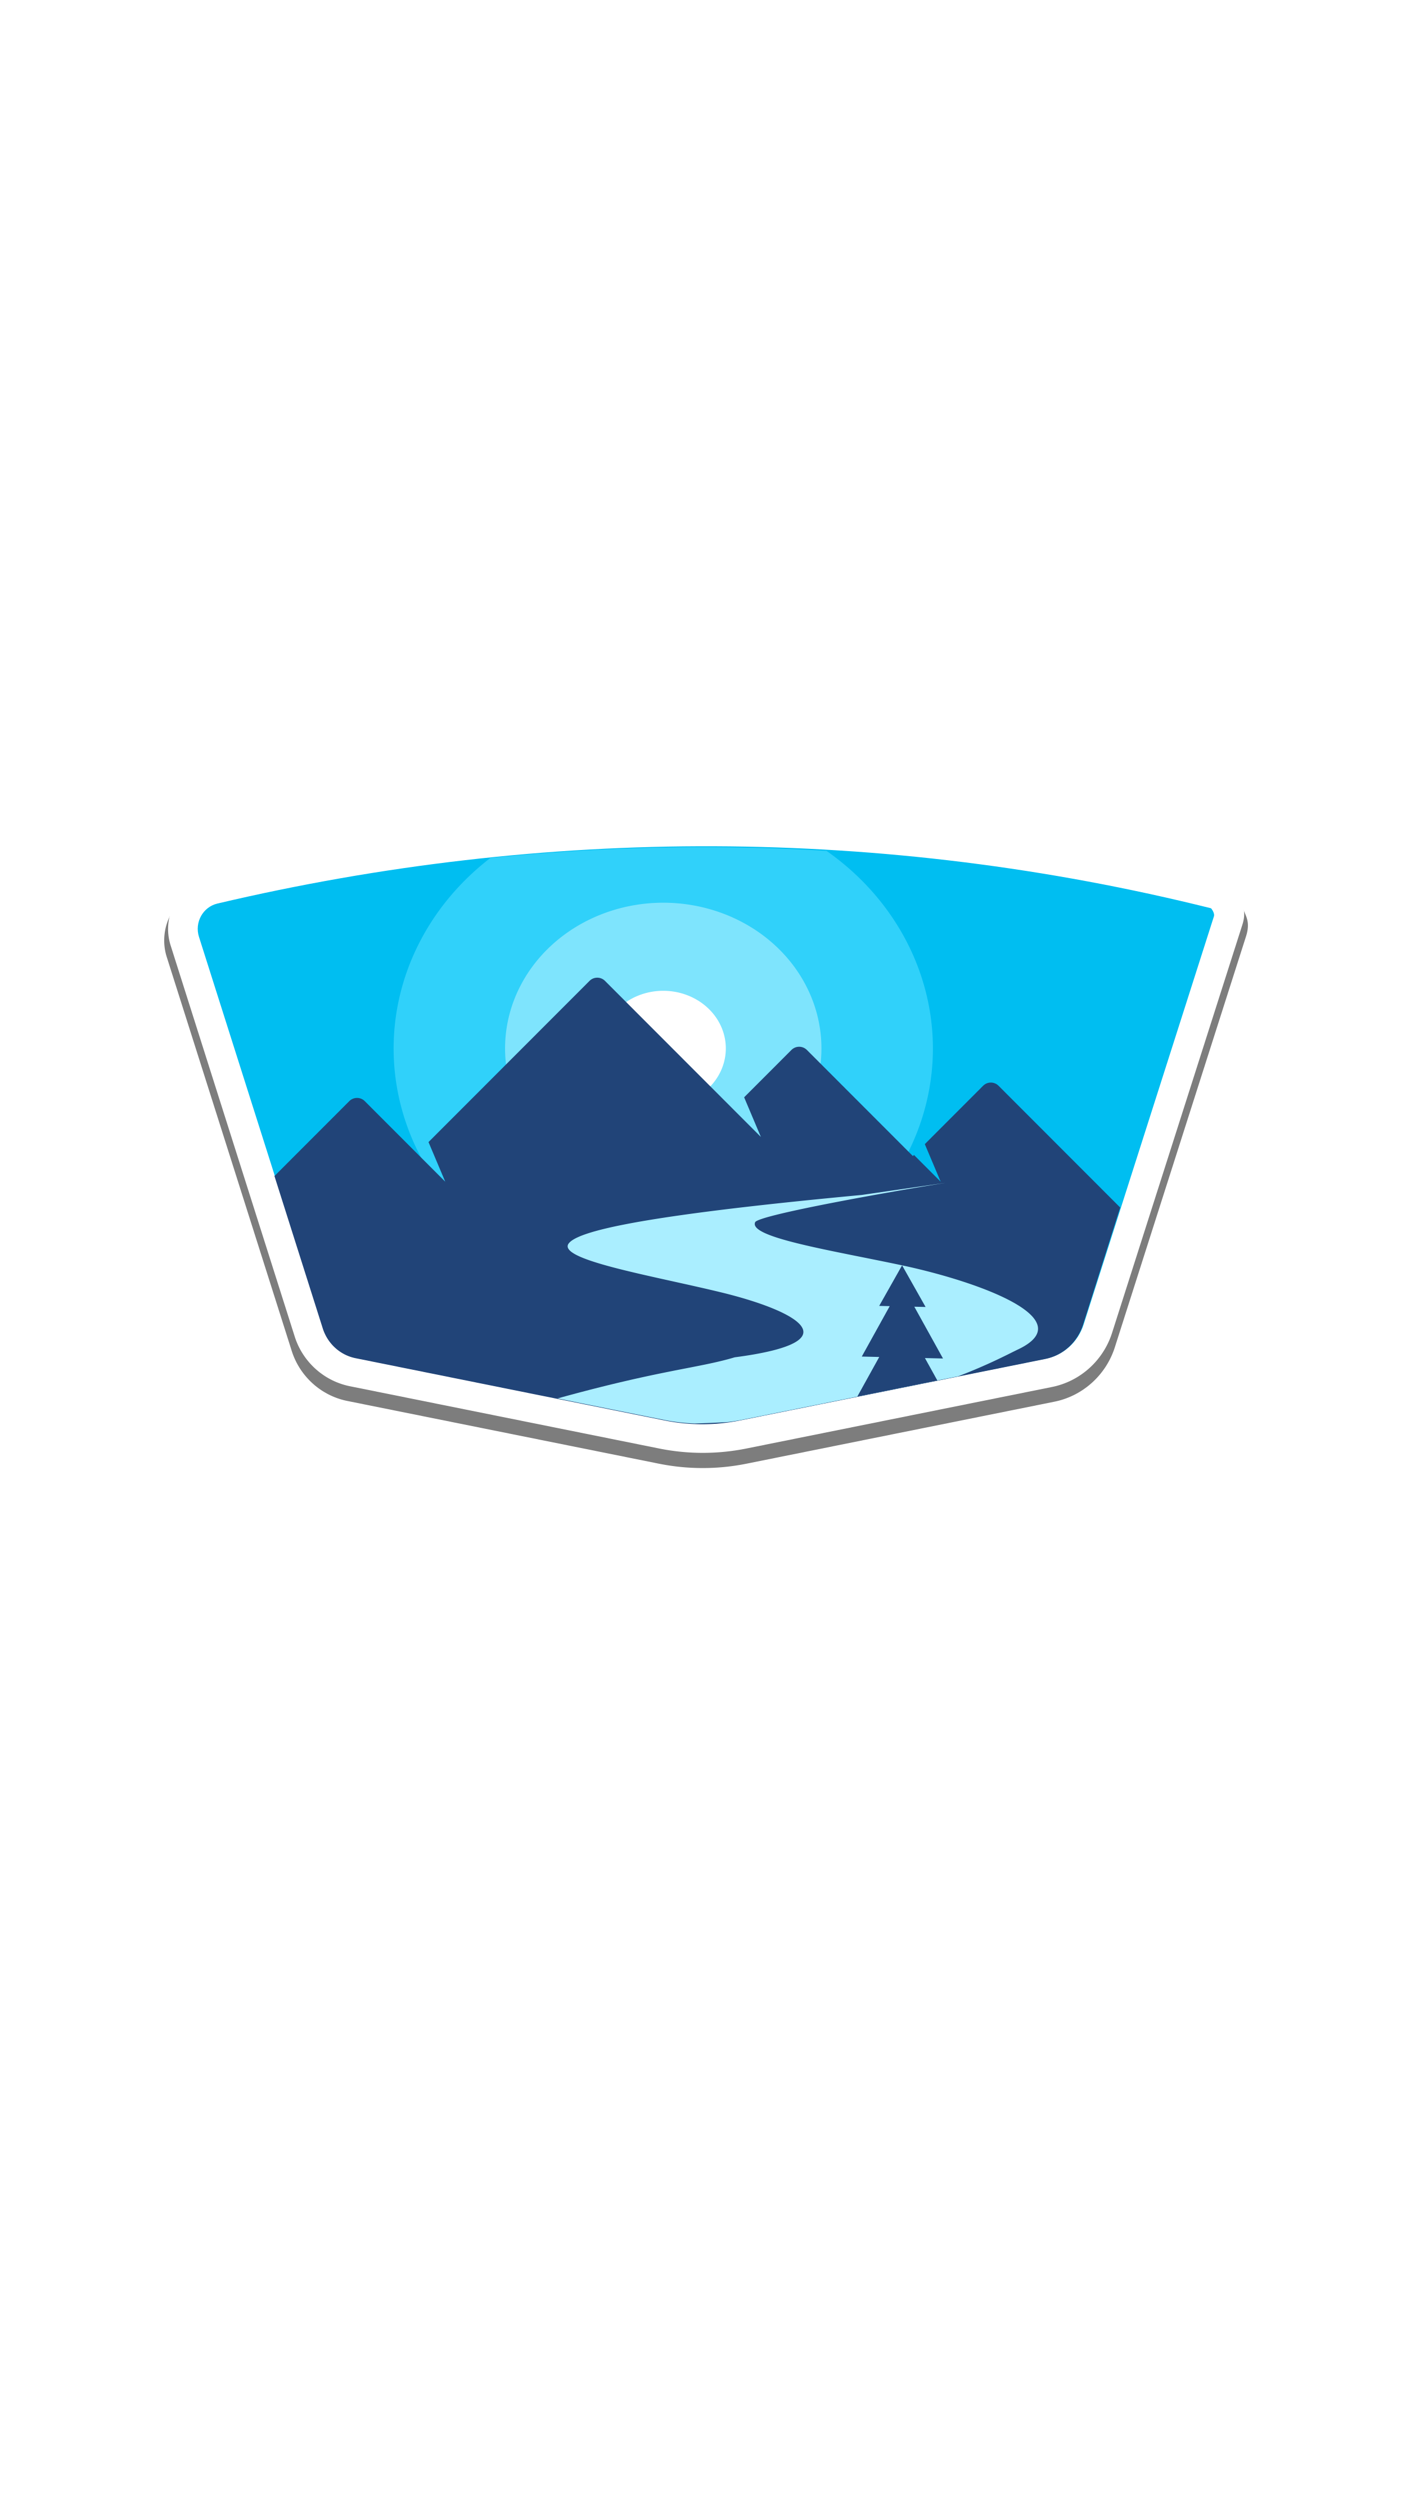 <?xml version="1.0" encoding="UTF-8" standalone="no"?>
<!-- Created with Inkscape (http://www.inkscape.org/) -->

<svg
   width="1080"
   height="1920"
   viewBox="0 0 285.751 508.001"
   version="1.1"
   id="svg8244"
   inkscape:version="1.2.2 (b0a8486541, 2022-12-01)"
   sodipodi:docname="MountainLogo2.svg"
   inkscape:export-filename="MountainLogo2.png"
   inkscape:export-xdpi="96"
   inkscape:export-ydpi="96"
   xmlns:inkscape="http://www.inkscape.org/namespaces/inkscape"
   xmlns:sodipodi="http://sodipodi.sourceforge.net/DTD/sodipodi-0.dtd"
   xmlns="http://www.w3.org/2000/svg"
   xmlns:svg="http://www.w3.org/2000/svg">
  <sodipodi:namedview
     id="namedview8246"
     pagecolor="#ffffff"
     bordercolor="#111111"
     borderopacity="1"
     inkscape:showpageshadow="0"
     inkscape:pageopacity="0"
     inkscape:pagecheckerboard="false"
     inkscape:deskcolor="#d1d1d1"
     inkscape:document-units="px"
     showgrid="true"
     inkscape:zoom="0.72"
     inkscape:cx="595.13889"
     inkscape:cy="822.22222"
     inkscape:window-width="1439"
     inkscape:window-height="1010"
     inkscape:window-x="0"
     inkscape:window-y="0"
     inkscape:window-maximized="0"
     inkscape:current-layer="text19686" />
  <defs
     id="defs8241">
    <inkscape:path-effect
       effect="perspective-envelope"
       up_left_point="230.657,274.468"
       up_right_point="305.161,274.468"
       down_left_point="208.751,323.235"
       down_right_point="327.067,323.235"
       id="path-effect19356"
       is_visible="true"
       lpeversion="1"
       deform_type="perspective"
       horizontal_mirror="false"
       vertical_mirror="true"
       overflow_perspective="false" />
    <inkscape:path-effect
       effect="fillet_chamfer"
       id="path-effect24340"
       is_visible="true"
       lpeversion="1"
       nodesatellites_param="F,0,0,1,0,7.587,0,1 @ F,0,0,1,0,5.05,0,1 @ F,0,0,1,0,5.456,0,1 @ F,0,0,1,0,104.391,0,1 @ F,0,0,1,0,0,0,1 @ F,0,0,1,0,5.795,0,1"
       unit="px"
       method="auto"
       mode="F"
       radius="0"
       chamfer_steps="1"
       flexible="false"
       use_knot_distance="true"
       apply_no_radius="true"
       apply_with_radius="true"
       only_selected="false"
       hide_knots="false" />
    <inkscape:path-effect
       effect="perspective-envelope"
       up_left_point="111.571,32.557"
       up_right_point="572.337,32.557"
       down_left_point="162.75,130.749"
       down_right_point="608.621,69.361"
       id="path-effect19727"
       is_visible="true"
       lpeversion="1"
       deform_type="perspective"
       horizontal_mirror="false"
       vertical_mirror="false"
       overflow_perspective="false" />
    <filter
       inkscape:collect="always"
       style="color-interpolation-filters:sRGB"
       id="filter35135"
       x="-0.026"
       y="-0.028"
       width="1.053"
       height="1.056">
      <feGaussianBlur
         inkscape:collect="always"
         stdDeviation="0.686"
         id="feGaussianBlur35137" />
    </filter>
    <filter
       inkscape:collect="always"
       style="color-interpolation-filters:sRGB"
       id="filter35139"
       x="-0.025"
       y="-0.029"
       width="1.05"
       height="1.059">
      <feGaussianBlur
         inkscape:collect="always"
         stdDeviation="1.117"
         id="feGaussianBlur35141" />
    </filter>
    <filter
       inkscape:collect="always"
       style="color-interpolation-filters:sRGB"
       id="filter48228"
       x="-0.127"
       y="-0.21"
       width="1.254"
       height="1.42">
      <feGaussianBlur
         inkscape:collect="always"
         stdDeviation="11.877"
         id="feGaussianBlur48230" />
    </filter>
  </defs>
  <g
     inkscape:label="Layer 1"
     inkscape:groupmode="layer"
     id="layer1">
    <g
       aria-label="PERSPECTIVE"
       id="text19686"
       style="font-size:83.55px;font-family:'Noto Sans Lao';-inkscape-font-specification:'Noto Sans Lao, Normal';opacity:1;fill:#ff00ff;stroke-width:2.815;paint-order:stroke fill markers"
       transform="matrix(1.025,0,0,1,-115.212,-34.116)">
      <path
         id="path39507"
         style="opacity:1;fill:#000000;fill-opacity:1;stroke-width:0.374"
         d="m 244.309,322.661 -61.331,-12.655 c -3.059,-0.631 -5.553,-2.951 -6.516,-6.063 l -24.606,-79.472 c -0.908,-2.933 0.764,-6.054 3.623,-6.764 65.15,-15.729 132.094,-15.645 197.049,0.952 0.373,0.444 0.716,1.179 0.582,1.608 l -25.838,82.934 c -1.112,3.568 -3.967,6.233 -7.477,6.957 l -60.599,12.504 c -4.916,1.014 -9.972,1.014 -14.888,0 z"
         sodipodi:nodetypes="ccccccssssc"
         inkscape:export-filename="MountainLogo2.png"
         inkscape:export-xdpi="96"
         inkscape:export-ydpi="96" />
      <path
         id="path46048"
         style="opacity:0.711;fill:#000000;stroke-width:0.393;filter:url(#filter48228)"
         d="m 254.188,196.867 c -35.195,-0.138 -70.408,4.034 -105.124,12.416 a 6.189,6.189 0 0 0 -0.041,0.011 c -6.574,1.633 -10.183,8.627 -8.227,14.945 l 25.866,83.543 c 1.648,5.322 6.007,9.469 11.51,10.605 l 64.472,13.302 c 5.99,1.236 12.162,1.236 18.152,0 l 63.704,-13.144 c 5.981,-1.234 10.715,-5.744 12.518,-11.533 l 27.161,-87.182 c 0.815,-2.617 0.143,-3.934 -0.259,-4.952 -0.402,-1.018 -0.846,-1.755 -1.526,-2.562 a 6.189,6.189 0 0 0 -3.205,-2.012 C 324.557,201.454 289.382,197.005 254.188,196.867 Z"
         transform="matrix(0.958,0,0,0.958,10.586,13.749)" />
      <path
         id="path42413"
         style="opacity:1;fill:#ffffff;stroke-width:0.374"
         d="m 254.102,200.174 c -33.48,-0.131 -66.977,3.838 -100.002,11.811 a 5.888,5.888 0 0 0 -0.039,0.01 c -6.253,1.554 -9.687,8.207 -7.826,14.217 l 24.605,79.473 c 1.568,5.063 5.714,9.008 10.949,10.088 l 61.33,12.654 c 5.698,1.176 11.569,1.176 17.268,0 l 60.6,-12.504 c 5.69,-1.174 10.193,-5.465 11.908,-10.971 l 25.838,-82.934 c 0.776,-2.49 0.136,-3.743 -0.246,-4.711 -0.382,-0.968 -0.805,-1.669 -1.451,-2.438 a 5.888,5.888 0 0 0 -3.049,-1.914 c -32.945,-8.418 -66.405,-12.65 -99.885,-12.781 z" />
      <path
         id="path21961"
         style="opacity:1;fill:#00bef1;fill-opacity:1;stroke-width:0.374"
         d="m 244.309,322.661 -61.331,-12.655 c -3.059,-0.631 -5.553,-2.951 -6.516,-6.063 l -24.606,-79.472 c -0.908,-2.933 0.764,-6.054 3.623,-6.764 65.15,-15.729 132.094,-15.645 197.049,0.952 0.373,0.444 0.716,1.179 0.582,1.608 l -25.838,82.934 c -1.112,3.568 -3.967,6.233 -7.477,6.957 l -60.599,12.504 c -4.916,1.014 -9.972,1.014 -14.888,0 z"
         sodipodi:nodetypes="ccccccssssc" />
      <path
         id="path31302"
         style="opacity:0.8;fill:#4bdaff;fill-opacity:1;stroke:none;stroke-width:2.196;paint-order:stroke fill markers;filter:url(#filter35139)"
         d="M 247.826 206.254 A 429.388 450.582 0 0 0 209.641 208.432 A 53.465 50.464 0 0 0 190.449 247.438 A 53.465 50.464 0 0 0 244.074 297.598 A 53.465 50.464 0 0 0 297.379 247.134 L 297.375 246.528 A 53.465 50.464 0 0 0 276.287 206.997 A 429.388 450.582 0 0 0 247.826 206.254 z " />
      <path
         style="opacity:1;fill:#214478;fill-opacity:1;stroke:none;stroke-width:0.736;paint-order:stroke fill markers"
         id="path29678"
         sodipodi:type="arc"
         sodipodi:cx="206.659"
         sodipodi:cy="358.59903"
         sodipodi:rx="3.5845845"
         sodipodi:ry="3.6747758"
         sodipodi:start="0"
         sodipodi:end="0.0080869824"
         sodipodi:open="true"
         sodipodi:arc-type="arc"
         d="m 210.244,358.599 a 3.585,3.675 0 0 1 -1.2e-4,0.03" />
      <path
         style="opacity:1;fill:#00ccff;fill-opacity:1;stroke:none;stroke-width:0.736;paint-order:stroke fill markers"
         id="path29682"
         sodipodi:type="arc"
         sodipodi:cx="206.30054"
         sodipodi:cy="367.41849"
         sodipodi:rx="19.356756"
         sodipodi:ry="17.638924"
         sodipodi:start="0"
         sodipodi:end="0.0080869824"
         sodipodi:open="true"
         sodipodi:arc-type="arc"
         d="m 225.657,367.418 a 19.357,17.639 0 0 1 -6.3e-4,0.143" />
      <path
         style="opacity:0.8;fill:#aaeeff;fill-opacity:1;stroke:none;stroke-width:1.288;paint-order:stroke fill markers;filter:url(#filter35135)"
         id="path31300"
         sodipodi:type="arc"
         sodipodi:cx="243.91338"
         sodipodi:cy="247.13434"
         sodipodi:rx="31.364908"
         sodipodi:ry="29.604328"
         sodipodi:start="0"
         sodipodi:end="6.2711584"
         sodipodi:open="true"
         sodipodi:arc-type="chord"
         d="m 275.278,247.134 a 31.365,29.604 0 0 1 -31.271,29.604 31.365,29.604 0 0 1 -31.459,-29.426 31.365,29.604 0 0 1 31.081,-29.781 31.365,29.604 0 0 1 31.646,29.247 z" />
      <path
         style="opacity:1;fill:#ffffff;fill-opacity:1;stroke:none;stroke-width:0.509;paint-order:stroke fill markers"
         id="path29794"
         sodipodi:type="arc"
         sodipodi:cx="243.91338"
         sodipodi:cy="247.13434"
         sodipodi:rx="12.403273"
         sodipodi:ry="11.707049"
         sodipodi:start="0"
         sodipodi:end="6.2711584"
         sodipodi:open="true"
         sodipodi:arc-type="chord"
         d="m 256.317,247.134 a 12.403,11.707 0 0 1 -12.366,11.707 12.403,11.707 0 0 1 -12.44,-11.637 12.403,11.707 0 0 1 12.291,-11.777 12.403,11.707 0 0 1 12.514,11.566 z" />
      <path
         id="rect24394"
         style="opacity:1;fill:#214478;fill-opacity:1;stroke:none;stroke-width:0.874;stroke-dasharray:none;paint-order:stroke fill markers"
         d="M 327.892 -2.806 C 327.494 -2.408 327.248 -1.858 327.248 -1.248 L 327.248 44.488 L 335.248 47.733 L 327.248 47.733 L 312.389 47.733 C 311.169 47.733 310.188 48.715 310.188 49.934 L 310.188 71.191 L 338.657 85.942 A 8.909 8.704 45 0 0 347.557 85.511 L 400.313 50.434 A 39.993 39.07 45 0 0 410.973 39.773 L 445.632 -12.353 A 10.223 9.988 45 0 0 446.127 -22.567 L 434.779 -44.468 L 400.234 -44.468 C 399.014 -44.468 398.032 -43.486 398.032 -42.267 L 398.032 -25.713 L 405.618 -22.636 L 398.032 -22.636 L 398.032 -22.325 L 367.927 -22.325 C 366.707 -22.325 365.726 -21.344 365.726 -20.124 L 365.726 -6.694 L 373.726 -3.449 L 365.726 -3.449 L 329.45 -3.449 C 328.84 -3.449 328.289 -3.204 327.892 -2.806 z "
         transform="matrix(0.698,0.716,-0.698,0.716,0,0)" />
      <path
         id="path10642"
         style="color:#000000;-inkscape-font-specification:'Noto Sans Lao, Normal';opacity:1;fill:#aaeeff;stroke-width:5.016;-inkscape-stroke:none;fill-opacity:1"
         d="M 299.706 274.481 C 301.113 274.254 281.586 277.15 283.352 276.899 C 265.729 278.589 252.874 280.131 243.748 281.571 C 231.979 283.429 226.494 285.108 225.214 286.696 C 222.519 290.038 241.668 293.281 255.368 296.694 C 270.019 300.345 282.023 306.678 258.078 309.895 C 250.82 312.118 243.532 312.414 222.941 318.252 L 244.309 322.661 A 38.582 40.486 0 0 0 250.144 323.34 C 252.36 323.277 254.516 323.184 256.607 323.059 A 38.582 40.486 0 0 0 259.197 322.661 L 302.39 313.749 C 308.134 311.499 311.949 309.452 314.038 308.398 C 327.249 302.174 306.282 294.477 291.268 291.209 C 277.177 288.142 260.78 285.536 262.134 282.444 C 262.778 280.974 289.59 276.112 299.706 274.481 z " />
      <path
         id="rect19546"
         style="opacity:1;fill:#214478;stroke-width:0.613;fill-opacity:1"
         d="M 291.268 291.209 L 286.729 299.448 L 288.815 299.498 L 283.276 309.742 L 286.739 309.827 L 282.388 317.876 L 298.259 314.601 L 295.797 310.047 L 299.38 310.135 L 293.693 299.614 L 295.928 299.668 L 291.268 291.209 z " />
    </g>
  </g>
</svg>

